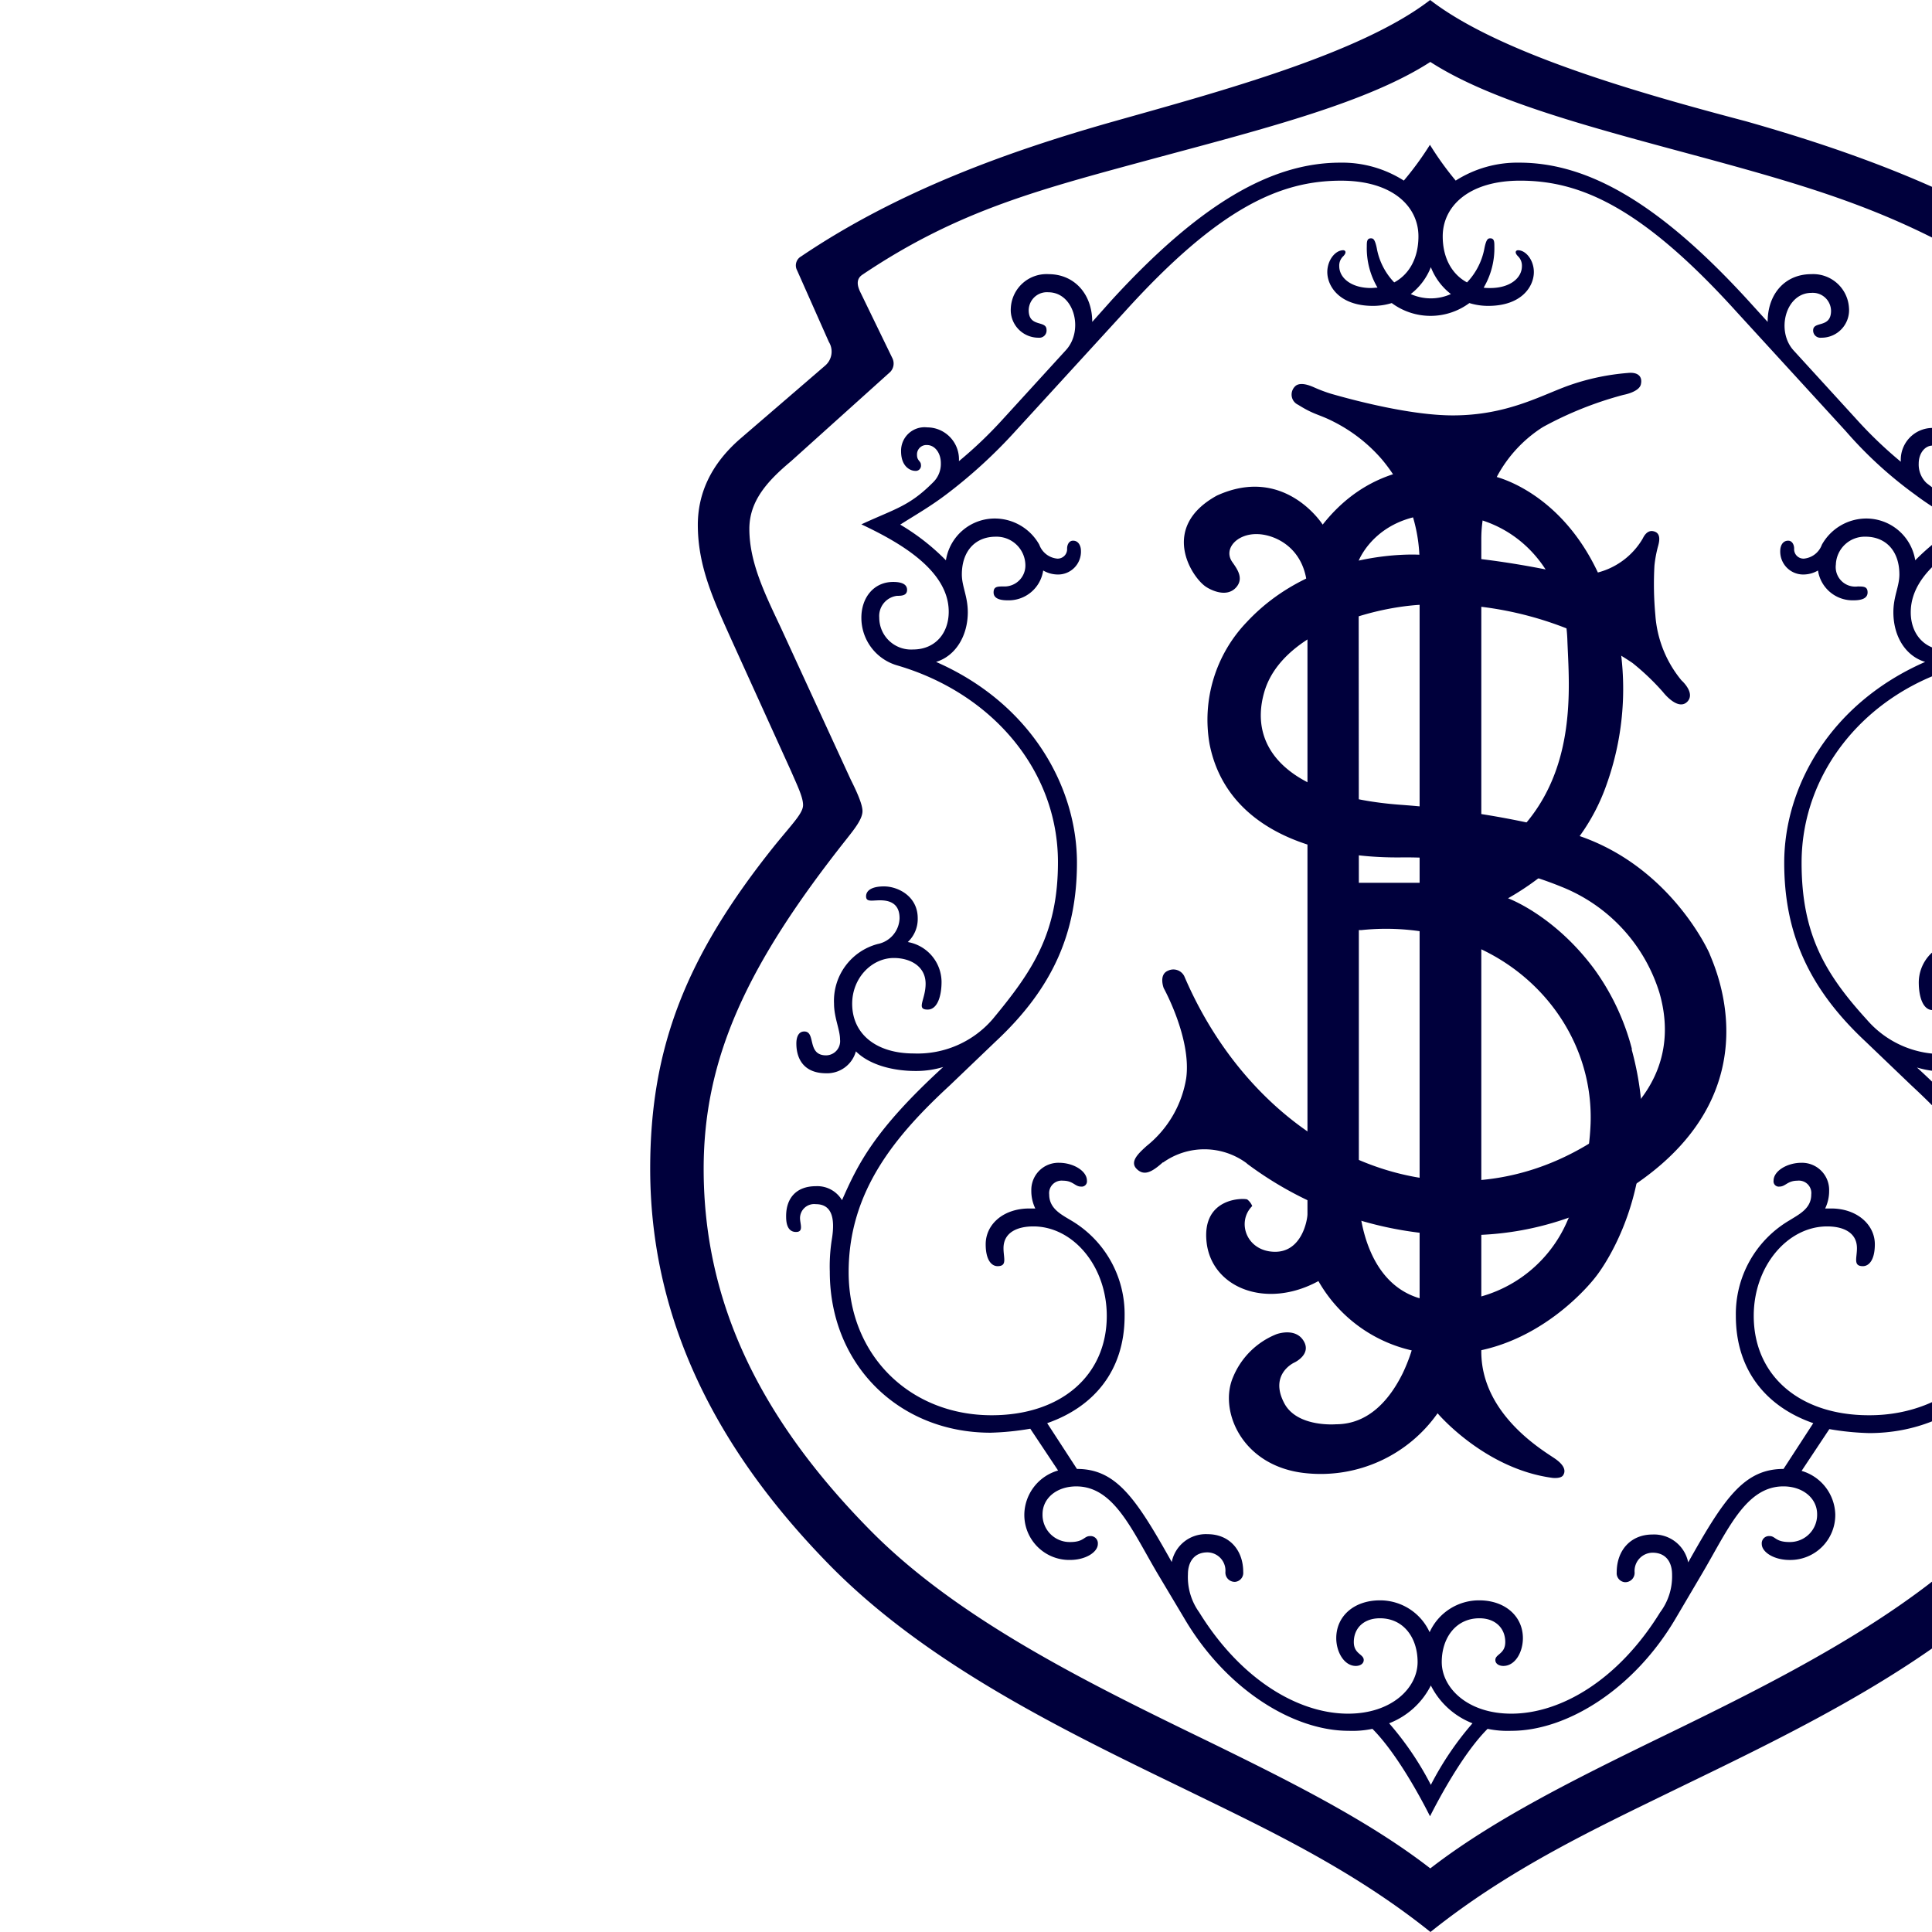 <svg xmlns="http://www.w3.org/2000/svg" fill="none" width="34" height="34" viewBox="0 0 34 104"><path d="M125.351 65.91c.468 3.285 1.382 5.75 2.741 7.392 2.494 2.955 6.763 4.431 12.808 4.43 3.625 0 6.567-.392 8.826-1.173 4.286-1.5 6.428-4.286 6.428-8.358 0-2.38-1.054-4.22-3.163-5.52-2.109-1.3-5.44-2.424-9.992-3.372l-7.789-1.715c-7.655-1.694-12.916-3.535-15.782-5.52-4.848-3.323-7.272-8.52-7.272-15.592 0-6.45 2.372-11.81 7.114-16.082 4.743-4.271 11.712-6.405 20.906-6.4 7.676 0 14.224 2.011 19.644 6.034 5.42 4.023 8.261 9.863 8.524 17.522h-14.436c-.267-4.33-2.202-7.409-5.806-9.235-2.399-1.206-5.385-1.81-8.956-1.81-3.971 0-7.142.784-9.511 2.349-2.369 1.565-3.553 3.748-3.553 6.548 0 2.582 1.172 4.504 3.515 5.767 1.499.845 4.686 1.838 9.56 2.981l12.628 2.979c5.533 1.305 9.681 3.048 12.446 5.231 4.288 3.392 6.432 8.294 6.432 14.709 0 6.583-2.541 12.05-7.623 16.402-5.083 4.35-12.262 6.525-21.539 6.523-9.473 0-16.923-2.143-22.35-6.428-5.427-4.286-8.144-10.173-8.151-17.663h14.351zm82.608-3.672c-.854.536-1.758.986-2.7 1.344a22.675 22.675 0 0 1-3.736.954l-3.163.585c-2.967.524-5.1 1.154-6.394 1.908-2.193 1.272-3.288 3.242-3.286 5.91 0 2.38.669 4.1 2.007 5.158a7.625 7.625 0 0 0 4.882 1.588 14.51 14.51 0 0 0 8.404-2.64c2.559-1.76 3.888-4.969 3.989-9.625l-.003-5.183zm-8.51-6.5c2.59-.325 4.442-.733 5.557-1.22 1.999-.848 3-2.168 3.002-3.961 0-2.183-.768-3.69-2.302-4.52-1.535-.831-3.782-1.248-6.742-1.25-3.332 0-5.691.815-7.078 2.446-.992 1.204-1.651 2.832-1.979 4.883H176.47c.295-4.656 1.603-8.484 3.922-11.484 3.693-4.694 10.035-7.04 19.026-7.04 5.858 0 11.055 1.157 15.591 3.47 4.537 2.315 6.804 6.683 6.801 13.104V74.6c0 1.697.029 3.75.095 6.161.099 1.824.375 3.06.83 3.71a4.961 4.961 0 0 0 2.052 1.617v2.052h-15.12a15.59 15.59 0 0 1-.879-3.03 36.989 36.989 0 0 1-.39-3.226 28.58 28.58 0 0 1-6.678 5.327 20.188 20.188 0 0 1-10.214 2.59c-4.846 0-8.848-1.377-12.006-4.132-3.159-2.755-4.738-6.656-4.738-11.702 0-6.548 2.541-11.29 7.623-14.223 2.786-1.596 6.887-2.736 12.302-3.422l4.762-.584zm54.536-40.298c.703.05 1.69.123 2.928.222v11.34c-.781-.1-2.088-.173-3.93-.223-1.842-.049-3.107.352-3.807 1.222a4.45 4.45 0 0 0-1.054 2.862v4.492h9.138v9.826h-9.138v42.95h-13.813V45.18h-7.81v-9.826h7.613v-3.418c0-5.699.961-9.625 2.882-11.78 2.018-3.192 6.883-4.787 14.597-4.787.876 0 1.673.023 2.39.07m36.424 18.183c.179.018.576.042 1.195.074v14.258a37.791 37.791 0 0 0-4-.243c-5.598 0-9.357 1.825-11.279 5.474-1.073 2.054-1.61 5.215-1.61 9.485v25.46h-14.01V34.869h13.279v9.287c2.149-3.55 4.024-5.979 5.624-7.283 2.603-2.183 5.988-3.274 10.154-3.274.26 0 .478 0 .657.024m35.746 28.614c-.854.537-1.758.987-2.7 1.345a22.675 22.675 0 0 1-3.736.954l-3.163.585c-2.967.524-5.1 1.154-6.394 1.908-2.2 1.272-3.3 3.246-3.3 5.921 0 2.38.669 4.1 2.007 5.158a7.614 7.614 0 0 0 4.882 1.588c3.006.012 5.941-.91 8.4-2.64 2.561-1.761 3.892-4.97 3.993-9.626l.011-5.193zm-8.51-6.498c2.59-.326 4.442-.734 5.557-1.222 1.994-.854 2.991-2.174 2.991-3.96 0-2.183-.767-3.69-2.302-4.52-1.535-.831-3.783-1.248-6.745-1.25-3.329 0-5.688.815-7.075 2.446-.991 1.204-1.651 2.832-1.979 4.883h-13.426c.295-4.656 1.603-8.484 3.922-11.484 3.693-4.694 10.035-7.04 19.026-7.04 5.858 0 11.055 1.157 15.591 3.47 4.537 2.315 6.807 6.68 6.812 13.097v24.435c0 1.697.033 3.75.098 6.161.099 1.824.375 3.06.83 3.71A4.972 4.972 0 0 0 343 86.083v2.052h-15.114a15.583 15.583 0 0 1-.878-3.031 35.861 35.861 0 0 1-.39-3.225 28.652 28.652 0 0 1-6.679 5.327 20.185 20.185 0 0 1-10.213 2.59c-4.846 0-8.848-1.377-12.007-4.132-3.159-2.756-4.738-6.656-4.738-11.702 0-6.548 2.541-11.29 7.624-14.223 2.786-1.596 6.886-2.737 12.301-3.422l4.745-.577zM65.6 76.183c-3.74 0-6.196-2.14-6.196-5.35 0-2.675 1.817-4.815 3.954-4.815.854 0 1.602.32 1.602 1.175 0 .535-.214.965.32.965.32 0 .643-.32.643-1.18 0-1.055-.963-1.925-2.351-1.925h-.323c.144-.3.218-.63.214-.964a1.462 1.462 0 0 0-1.494-1.496c-.748 0-1.497.43-1.497.964a.283.283 0 0 0 .191.306.28.28 0 0 0 .13.011c.319 0 .428-.317.962-.317a.67.67 0 0 1 .745.746c0 .75-.64 1.056-1.174 1.39a5.848 5.848 0 0 0-2.885 5.14c0 2.995 1.712 4.927 4.168 5.776l-1.602 2.464c-2.137 0-3.209 1.608-5.131 5.03a1.873 1.873 0 0 0-1.922-1.5c-1.178 0-1.926.855-1.926 2.035a.486.486 0 0 0 .428.531.502.502 0 0 0 .535-.531.983.983 0 0 1 .963-1.056c.748 0 1.054.535 1.054 1.175a3.22 3.22 0 0 1-.643 2.035c-2.242 3.636-5.342 5.455-8.013 5.455-2.354 0-3.742-1.39-3.742-2.78 0-1.285.748-2.355 2.03-2.355.855 0 1.389.535 1.389 1.281 0 .644-.534.644-.534.965 0 .214.214.32.429.32.643 0 1.054-.746 1.054-1.496 0-1.18-.963-2.035-2.351-2.035a2.917 2.917 0 0 0-2.67 1.715 2.932 2.932 0 0 0-2.672-1.715c-1.405 0-2.354.856-2.354 2.035 0 .75.428 1.496 1.054 1.496.21 0 .425-.106.425-.32 0-.32-.534-.32-.534-.965 0-.746.534-1.281 1.406-1.281 1.279 0 2.028 1.056 2.028 2.355 0 1.39-1.389 2.78-3.74 2.78-2.67 0-5.77-1.82-8.016-5.455a3.239 3.239 0 0 1-.607-2.052c0-.641.32-1.176 1.054-1.176a.983.983 0 0 1 .963 1.056.502.502 0 0 0 .53.531.485.485 0 0 0 .429-.531c0-1.18-.748-2.035-1.922-2.035a1.871 1.871 0 0 0-1.926 1.5c-1.908-3.407-2.977-5.012-5.103-5.012l-1.602-2.464c2.46-.855 4.168-2.78 4.168-5.776a5.853 5.853 0 0 0-2.886-5.14c-.534-.32-1.173-.64-1.173-1.39a.673.673 0 0 1 .748-.746c.535 0 .64.317.96.317a.284.284 0 0 0 .323-.317c0-.535-.748-.964-1.497-.964a1.456 1.456 0 0 0-1.393.917c-.073.184-.109.38-.104.579-.004.334.07.664.214.964h-.32c-1.405 0-2.35.856-2.35 1.926 0 .858.32 1.179.64 1.179.533 0 .319-.43.319-.965 0-.855.748-1.175 1.606-1.175 2.137 0 3.953 2.14 3.953 4.815 0 3.21-2.46 5.35-6.199 5.35-4.382 0-7.696-3.21-7.696-7.705 0-4.39 2.566-7.392 5.45-10.056l2.46-2.355c3.1-2.89 4.38-5.885 4.38-9.627 0-4.069-2.46-8.563-7.584-10.809 1.054-.32 1.708-1.408 1.708-2.675 0-.855-.32-1.387-.32-2.03 0-1.286.748-2.035 1.817-2.035a1.552 1.552 0 0 1 1.602 1.5 1.127 1.127 0 0 1-1.177 1.178c-.32 0-.534 0-.534.32s.323.426.748.426a1.878 1.878 0 0 0 1.922-1.605c.23.134.488.208.752.215a1.231 1.231 0 0 0 1.28-1.285c0-.214-.106-.535-.425-.535-.215 0-.32.215-.32.426a.507.507 0 0 1-.535.539 1.141 1.141 0 0 1-.962-.75 2.75 2.75 0 0 0-2.351-1.408 2.661 2.661 0 0 0-2.675 2.25 11.997 11.997 0 0 0-2.46-1.922c.854-.54 1.603-.965 2.46-1.61a27.076 27.076 0 0 0 3.743-3.424l5.876-6.42c5.13-5.67 8.434-7.06 11.65-7.06 2.779 0 4.167 1.39 4.167 2.995 0 1.179-.502 2.052-1.304 2.481a3.57 3.57 0 0 1-.938-1.84c-.109-.532-.214-.532-.323-.532-.215 0-.215.21-.215.426a4.17 4.17 0 0 0 .577 2.228c-.116 0-.236.02-.352.02-1.054 0-1.708-.538-1.708-1.178a.683.683 0 0 1 .215-.532c.21-.215.105-.324 0-.324-.429 0-.858.535-.858 1.176 0 .75.643 1.82 2.46 1.82.342 0 .682-.051 1.009-.152a3.51 3.51 0 0 0 4.178 0c.328.101.67.152 1.012.152 1.814 0 2.46-1.056 2.46-1.82 0-.64-.428-1.176-.854-1.176-.105 0-.214.11 0 .324a.703.703 0 0 1 .211.532c0 .64-.64 1.179-1.708 1.179-.123 0-.246 0-.351-.021a4.17 4.17 0 0 0 .576-2.228c0-.215 0-.426-.214-.426-.106 0-.215 0-.32.531a3.624 3.624 0 0 1-.938 1.841c-.801-.43-1.308-1.302-1.308-2.481 0-1.605 1.389-2.996 4.168-2.996 3.205 0 6.52 1.39 11.65 7.061l5.876 6.42a22.152 22.152 0 0 0 3.742 3.425c.854.644 1.603 1.056 2.46 1.608-.9.53-1.727 1.177-2.46 1.922a2.669 2.669 0 0 0-2.674-2.249 2.746 2.746 0 0 0-2.351 1.408 1.143 1.143 0 0 1-.96.75.505.505 0 0 1-.534-.539c0-.21-.109-.426-.32-.426-.323 0-.428.32-.428.535a1.236 1.236 0 0 0 1.282 1.285c.264-.007.522-.081.75-.215a1.884 1.884 0 0 0 1.921 1.605c.43 0 .749-.105.749-.425s-.215-.32-.534-.32a1.052 1.052 0 0 1-1.174-1.18 1.557 1.557 0 0 1 1.599-1.5c1.072 0 1.82.75 1.82 2.035 0 .644-.323 1.176-.323 2.031 0 1.285.643 2.355 1.711 2.675-5.13 2.246-7.587 6.74-7.587 10.81 0 3.741 1.283 6.736 4.379 9.626l2.46 2.355c2.885 2.675 5.45 5.667 5.45 10.056 0 4.495-3.314 7.705-7.696 7.705H65.6zM42.023 96.08a16.572 16.572 0 0 0-2.246-3.315 4.22 4.22 0 0 0 2.246-2.035 4.22 4.22 0 0 0 2.242 2.035 16.606 16.606 0 0 0-2.242 3.315zm1.079-80.251a2.629 2.629 0 0 1-2.161 0 3.381 3.381 0 0 0 1.082-1.447 3.375 3.375 0 0 0 1.079 1.447zM75.046 63.88a1.541 1.541 0 0 0-1.406.753c-.854-1.925-1.708-3.745-5.45-7.17.485.148.99.22 1.497.215 1.177 0 2.46-.324 3.205-1.056a1.616 1.616 0 0 0 1.606 1.18c1.173 0 1.602-.75 1.602-1.606 0-.323-.109-.644-.429-.644-.64 0-.105 1.285-1.173 1.285a.762.762 0 0 1-.749-.859c0-.531.32-1.175.32-1.925a3.172 3.172 0 0 0-2.351-3.21 1.451 1.451 0 0 1-1.174-1.39c0-.856.64-.962 1.054-.962.415 0 .749.106.749-.214s-.32-.535-.96-.535c-.748 0-1.816.535-1.816 1.71a1.689 1.689 0 0 0 .534 1.285 2.19 2.19 0 0 0-1.817 2.144c0 .746.21 1.492.749 1.492.64 0 .105-.535.105-1.39 0-.961.854-1.387 1.711-1.387 1.174 0 2.242 1.056 2.242 2.464 0 1.605-1.282 2.675-3.314 2.675a5.333 5.333 0 0 1-4.287-1.844c-2.245-2.464-3.514-4.6-3.514-8.448 0-4.928 3.514-9.204 8.655-10.595a2.656 2.656 0 0 0 1.923-2.57c0-1.055-.64-1.921-1.708-1.921-.429 0-.749.102-.749.426s.32.32.534.32a1.086 1.086 0 0 1 .96 1.176 1.72 1.72 0 0 1-1.13 1.614 1.71 1.71 0 0 1-.687.1c-1.174 0-1.922-.855-1.922-2.034 0-2.246 2.674-3.745 4.702-4.703-1.817-.859-2.46-1.18-3.848-2.25a1.377 1.377 0 0 1-.425-1.055c0-.535.32-.965.748-.965a.507.507 0 0 1 .534.536c0 .32-.214.32-.214.535a.282.282 0 0 0 .32.32c.214 0 .748-.211.748-1.056a1.269 1.269 0 0 0-1.388-1.285 1.714 1.714 0 0 0-1.711 1.82 22.692 22.692 0 0 1-2.351-2.246l-3.42-3.745c-.963-1.056-.428-3.1.96-3.1a.982.982 0 0 1 1.054.964c0 .96-.963.531-.963 1.056a.389.389 0 0 0 .432.394 1.48 1.48 0 0 0 1.42-.997c.068-.195.094-.402.077-.608a1.93 1.93 0 0 0-2.03-1.816c-1.407 0-2.348 1.056-2.348 2.57l-1.072-1.18c-4.702-5.136-8.547-7.392-12.3-7.392a6.181 6.181 0 0 0-3.42.965 16.702 16.702 0 0 1-1.387-1.926 16.76 16.76 0 0 1-1.406 1.926 6.181 6.181 0 0 0-3.42-.965c-3.739 0-7.587 2.25-12.3 7.392l-1.053 1.18c0-1.5-.963-2.57-2.351-2.57a1.924 1.924 0 0 0-2.031 1.816 1.49 1.49 0 0 0 1.497 1.605.387.387 0 0 0 .425-.426c0-.535-.96-.106-.96-1.056a.985.985 0 0 1 .66-.914.98.98 0 0 1 .395-.05c1.388 0 1.922 2.03.962 3.1L18.97 22.58a22.703 22.703 0 0 1-2.351 2.245 1.721 1.721 0 0 0-1.03-1.678 1.713 1.713 0 0 0-.678-.141 1.264 1.264 0 0 0-1.406 1.284c0 .86.534 1.056.749 1.056a.281.281 0 0 0 .32-.32c0-.215-.211-.215-.211-.535a.505.505 0 0 1 .534-.535c.428 0 .748.43.748.964a1.38 1.38 0 0 1-.428 1.056c-1.283 1.285-2.032 1.408-3.849 2.25 2.032.957 4.702 2.463 4.702 4.702 0 1.179-.745 2.034-1.922 2.034a1.713 1.713 0 0 1-1.817-1.714 1.093 1.093 0 0 1 .963-1.175c.211 0 .534 0 .534-.32 0-.321-.323-.427-.748-.427-1.054 0-1.712.856-1.712 1.922a2.667 2.667 0 0 0 1.926 2.57c5.128 1.5 8.656 5.67 8.656 10.594 0 3.851-1.388 5.882-3.514 8.448a5.338 5.338 0 0 1-4.25 1.848c-2.03 0-3.313-1.056-3.313-2.675 0-1.39 1.054-2.464 2.245-2.464.854 0 1.708.426 1.708 1.387 0 .855-.534 1.39.11 1.39.534 0 .748-.746.748-1.492a2.198 2.198 0 0 0-1.817-2.144 1.7 1.7 0 0 0 .534-1.285c0-1.175-1.054-1.71-1.817-1.71-.643 0-.963.214-.963.535 0 .32.32.214.749.214s1.054.106 1.054.961a1.459 1.459 0 0 1-1.173 1.39 3.163 3.163 0 0 0-2.355 3.21c0 .75.323 1.409.323 1.926a.765.765 0 0 1-.748.859c-1.054 0-.534-1.285-1.177-1.285-.32 0-.426.32-.426.644 0 .856.426 1.605 1.603 1.605a1.608 1.608 0 0 0 1.602-1.179c.749.746 2.031 1.056 3.205 1.056a5.004 5.004 0 0 0 1.497-.215c-3.739 3.425-4.596 5.245-5.45 7.17a1.544 1.544 0 0 0-1.406-.753c-1.054 0-1.602.644-1.602 1.608 0 .212 0 .856.534.856.425 0 .214-.43.214-.75a.761.761 0 0 1 .854-.746c.854 0 1.054.746.854 1.925a9.306 9.306 0 0 0-.105 1.71c0 5.027 3.739 8.667 8.655 8.667.716-.02 1.43-.091 2.137-.215l1.497 2.25a2.503 2.503 0 0 0-1.817 2.35 2.425 2.425 0 0 0 1.512 2.288c.3.122.623.182.948.176.857 0 1.497-.43 1.497-.859a.39.39 0 0 0-.425-.425c-.324 0-.324.32-1.055.32a1.46 1.46 0 0 1-1.393-.92 1.465 1.465 0 0 1-.104-.58c0-.851.752-1.495 1.817-1.495 2.031 0 2.994 2.354 4.382 4.705l1.406 2.355c2.246 3.85 5.876 6.097 8.87 6.097a5.26 5.26 0 0 0 1.283-.106c1.282 1.285 2.565 3.636 3.1 4.706.533-1.056 1.813-3.421 3.099-4.706a5.26 5.26 0 0 0 1.282.106c2.99 0 6.625-2.246 8.87-6.097l1.388-2.355c1.388-2.35 2.351-4.706 4.383-4.706 1.054 0 1.816.645 1.816 1.496a1.465 1.465 0 0 1-1.497 1.5c-.748 0-.748-.32-1.054-.32a.39.39 0 0 0-.429.425c0 .43.643.86 1.497.86a2.42 2.42 0 0 0 2.46-2.465 2.512 2.512 0 0 0-1.813-2.33l1.494-2.249c.706.124 1.42.195 2.136.215 4.92 0 8.66-3.64 8.66-8.666a9.309 9.309 0 0 0-.106-1.71c-.215-1.18 0-1.926.854-1.926a.759.759 0 0 1 .854.746c0 .32-.215.75.214.75.534 0 .534-.644.534-.855 0-.965-.534-1.609-1.602-1.609l.028.007zm-2.808 18.4c-4.702 4.815-11.65 8.237-18.274 11.45-4.382 2.14-8.655 4.277-11.97 6.846-3.313-2.57-7.59-4.706-11.969-6.846-6.627-3.213-13.572-6.635-18.273-11.45-5.975-6.096-8.874-12.32-8.874-19.359 0-5.983 2.355-11.02 7.696-17.76.425-.54.854-1.074.854-1.5 0-.426-.429-1.285-.64-1.71l-3.742-8.135c-.854-1.816-1.708-3.52-1.708-5.347 0-1.5.963-2.57 2.242-3.64l5.345-4.81a.655.655 0 0 0 .106-.75l-1.708-3.52c-.215-.43-.215-.754.105-.965 5.236-3.52 9.619-4.6 15.923-6.314 5.974-1.605 11.33-2.996 14.644-5.136 3.314 2.14 8.655 3.52 14.64 5.136 6.304 1.714 10.581 2.995 15.923 6.314.32.211.32.535.105.965l-1.708 3.52a.662.662 0 0 0 .11.75l5.323 4.807c1.283 1.056 2.242 2.14 2.242 3.64 0 1.82-.854 3.52-1.708 5.346l-3.732 8.135c-.214.425-.643 1.284-.643 1.71 0 .426.429.961.854 1.5 5.774 6.42 7.696 11.767 7.696 17.76 0 7.04-2.885 13.267-8.87 19.36l.011.003zm5.011-36.806c-.96-1.18-1.493-1.715-1.493-2.14 0-.426.32-1.056.64-1.82l3.204-7.061c.963-2.14 1.817-3.96 1.817-6.202 0-1.608-.64-3.214-2.242-4.604l-4.597-3.96a.997.997 0 0 1-.214-1.284l1.712-3.851a.564.564 0 0 0-.215-.746c-5.236-3.52-11.22-5.674-16.886-7.28C53.31 5.03 45.723 2.89 41.985 0c-3.743 2.89-11.33 4.928-16.995 6.526-5.665 1.598-11.647 3.748-16.869 7.279a.556.556 0 0 0-.214.746l1.711 3.854a.994.994 0 0 1-.21 1.285L4.81 23.65c-1.603 1.408-2.246 2.995-2.246 4.604 0 2.242.854 4.061 1.817 6.201l3.205 7.061c.323.75.643 1.39.643 1.82 0 .43-.534.96-1.497 2.14C1.926 51.46 0 56.388 0 62.916c0 9.092 4.488 16.044 9.618 21.292 5.236 5.347 12.504 8.877 19.132 12.087 4.382 2.14 8.975 4.28 13.252 7.705 4.273-3.425 8.87-5.565 13.252-7.705 6.624-3.21 14-6.74 19.128-12.087C79.512 78.96 84 72.008 84 62.917c0-6.53-1.922-11.45-6.733-17.441" fill="#00003C"/><path d="M49.382 65.697a7.165 7.165 0 0 1-2.469 3.056 7.147 7.147 0 0 1-3.706 1.291c-4.986.412-5.06-5.515-5.06-5.515V50.066h.147a12.71 12.71 0 0 1 4.783.412c4.491 1.274 7.707 5.332 7.545 10.003a13.857 13.857 0 0 1-1.24 5.216zM38.136 30.19s1.054-2.794 5.015-2.495c3.96.3 6.108 3.551 6.22 6.74.112 3.19.96 10.254-7.172 13.087h-4.052l-.01-17.332zm14.707 26.265a12.835 12.835 0 0 0-2.024-4.29c-2.109-2.844-4.537-3.774-4.642-3.809a14.62 14.62 0 0 0 1.651-1.09 10.802 10.802 0 0 0 3.673-5.087 15.285 15.285 0 0 0 .38-8.958c-1.758-6.596-6.456-7.582-6.456-7.582S39.96 23.47 36.2 28.24c-.042-.066-2.084-3.213-5.697-1.562-3.127 1.724-1.328 4.452-.558 4.927 0 0 1.022.68 1.609 0 .429-.506 0-1.03-.242-1.383-.45-.704.295-1.489 1.342-1.471.91 0 2.727.704 2.727 3.168v33.438c0 .278-.285 2.063-1.785 2.027-1.5-.035-2.045-1.605-1.188-2.463a.863.863 0 0 0-.267-.353c-.155-.08-2.46-.144-2.19 2.303.271 2.446 3.199 3.628 6.02 2.09a7.765 7.765 0 0 0 6.881 3.925c4.941 0 8.04-4.147 8.04-4.147s3.965-4.818 1.944-12.238" fill="#00003C"/><path d="M32.11 62.628a19.38 19.38 0 0 0 12.545 3.847 16.267 16.267 0 0 0 8.54-2.837c7.302-5.103 4.037-11.724 3.823-12.32 0 0-2.017-4.6-6.98-6.31 0 0-3.728-1.253-9.646-1.686-5.918-.433-8.237-2.967-7.334-6.075.903-3.108 5.51-4.51 8.36-4.689a18.667 18.667 0 0 1 11.46 3.13c.59.472 1.138.994 1.638 1.562 0 0 .808 1.056 1.321.514.436-.475-.323-1.14-.323-1.14a6.19 6.19 0 0 1-1.406-3.52 17.978 17.978 0 0 1-.049-2.654 6.44 6.44 0 0 1 .197-1.056c.084-.3.154-.729-.278-.802-.351-.06-.523.351-.559.415a3.956 3.956 0 0 1-4.262 1.844c-4.783-1.038-7.732-.989-7.732-.989s-5.58-.387-9.316 3.629a7.592 7.592 0 0 0-1.996 6.572c.89 4.49 5.528 6.142 10.304 6.092a23.21 23.21 0 0 1 5.623.627c1.031.237 2.042.557 3.022.957a8.996 8.996 0 0 1 5.271 5.72c.682 2.383.432 5.582-3.904 8.17-8.006 4.786-17.642.351-21.68-9.082a.657.657 0 0 0-.878-.292c-.51.211-.228.936-.228.936s1.5 2.707 1.212 4.84a5.872 5.872 0 0 1-2.14 3.664c-.415.38-.924.834-.527 1.229.397.394.815.176 1.405-.352h.025a3.827 3.827 0 0 1 4.505.056" fill="#00003C"/><path d="M41.418 30.397v39.394a9.325 9.325 0 0 1-.906 4.125c-.678 1.376-1.803 2.753-3.599 2.753 0 0-2.108.18-2.79-1.151-.812-1.563.552-2.172.552-2.172s.949-.437.495-1.172c-.453-.736-1.462-.352-1.462-.352a4.218 4.218 0 0 0-2.337 2.323c-.773 1.81.5 4.83 3.954 5.16a7.693 7.693 0 0 0 7.06-3.228s2.523 2.992 6.188 3.478c0 0 .44.053.566-.134.127-.186.155-.493-.432-.901-.587-.408-3.982-2.365-3.968-5.783V29.091a7.148 7.148 0 0 1 3.255-6.064l.087-.053a19.353 19.353 0 0 1 4.309-1.718s.84-.148.938-.563c.098-.415-.144-.676-.703-.616a12.51 12.51 0 0 0-3.163.669c-1.507.535-3.328 1.612-6.251 1.615-2.256 0-5.272-.795-6.547-1.161a7.844 7.844 0 0 1-.935-.352c-.295-.13-.703-.268-.963-.095a.616.616 0 0 0-.163.783.61.61 0 0 0 .279.255c.875.553 1.117.5 1.94.926a8.51 8.51 0 0 1 2.54 1.982 8.618 8.618 0 0 1 2.053 5.705" fill="#00003C"/></svg>
